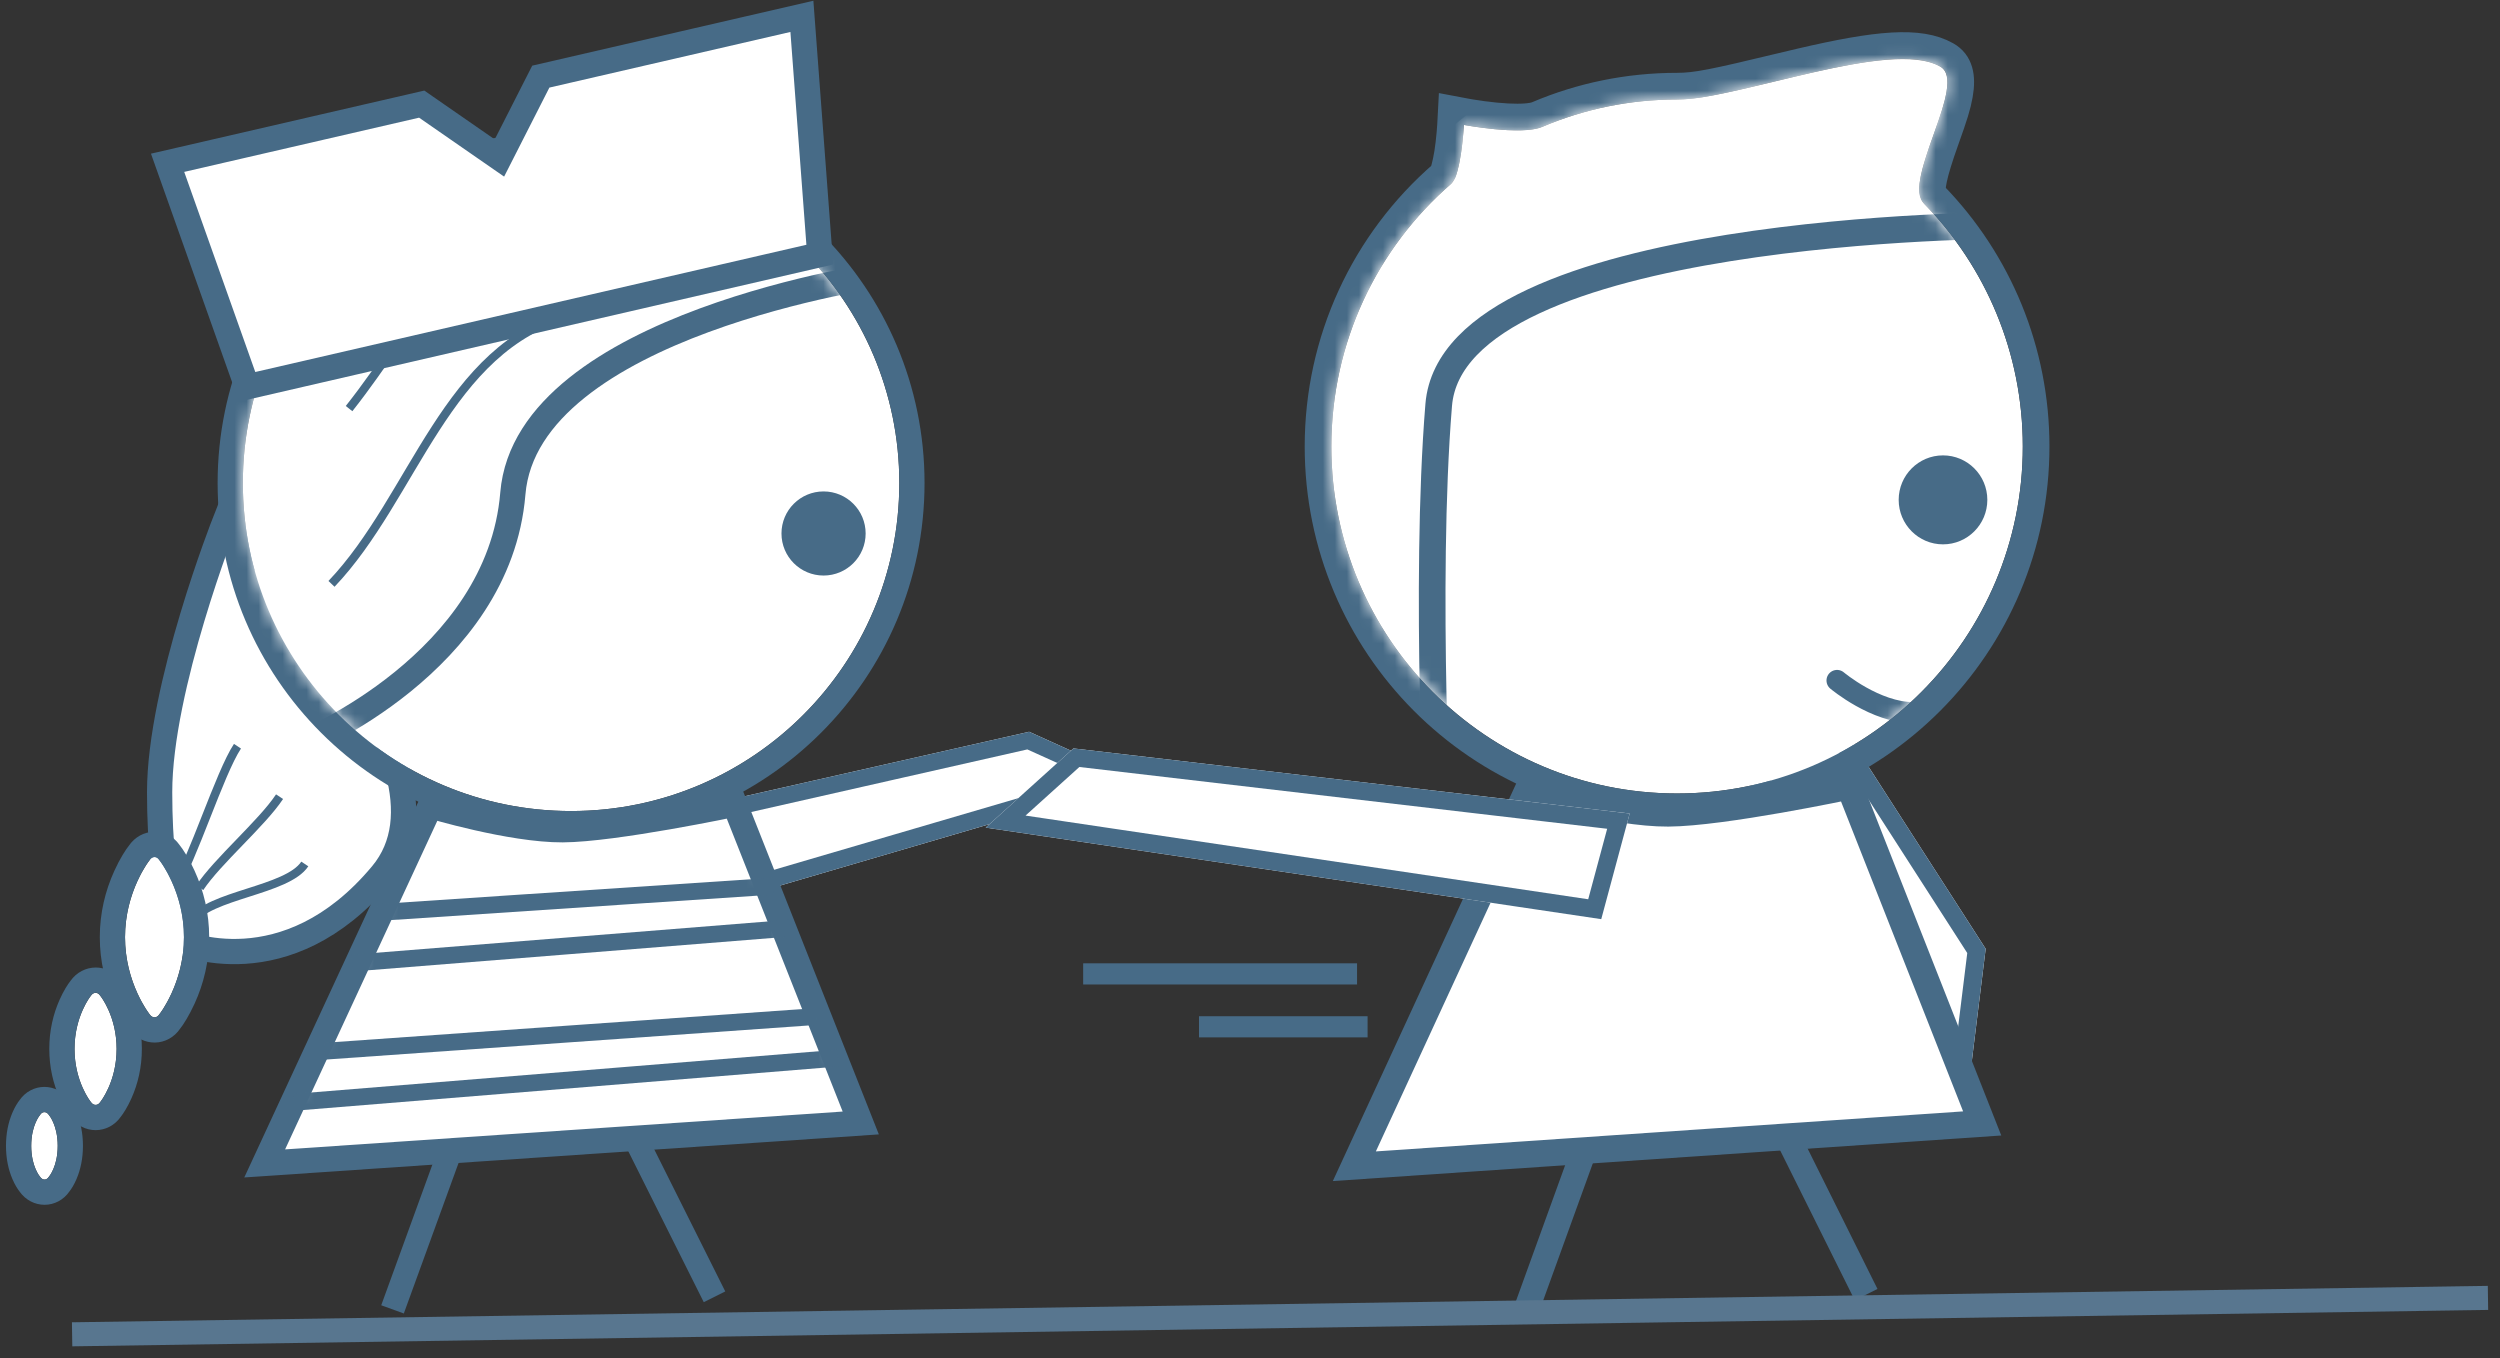 <?xml version="1.0" encoding="UTF-8"?>
<svg width="208px" height="113px" viewBox="0 0 208 113" version="1.1" xmlns="http://www.w3.org/2000/svg" xmlns:xlink="http://www.w3.org/1999/xlink">
    <rect x="0" y="0" width="208" height="113" fill="#333333" stroke="none"/>
    <!-- Generator: Sketch 43.2 (39069) - http://www.bohemiancoding.com/sketch -->
    <title>illustration-1</title>
    <desc>Created with Sketch.</desc>
    <defs>
        <path d="M10.46,71.511 C10.677,71.824 11.038,71.823 11.247,71.511 C11.247,71.511 13.304,68.944 13.304,65.079 C13.304,61.215 11.247,58.648 11.247,58.648 C11.03,58.335 10.669,58.335 10.46,58.648 C10.46,58.648 8.403,61.215 8.403,65.079 C8.403,68.944 10.46,71.511 10.46,71.511 Z" id="path-1"></path>
        <path d="M5.563,78.795 C5.778,79.113 6.139,79.108 6.34,78.795 C6.34,78.795 7.702,77.132 7.702,74.372 C7.702,71.611 6.34,69.948 6.34,69.948 C6.126,69.631 5.764,69.636 5.563,69.948 C5.563,69.948 4.201,71.611 4.201,74.372 C4.201,77.132 5.563,78.795 5.563,78.795 Z" id="path-2"></path>
        <path d="M1.327,85.004 C1.533,85.324 1.881,85.322 2.072,85.004 C2.072,85.004 2.801,84.176 2.801,82.439 C2.801,80.702 2.072,79.875 2.072,79.875 C1.866,79.554 1.518,79.557 1.327,79.875 C1.327,79.875 0.598,80.702 0.598,82.439 C0.598,84.176 1.327,85.004 1.327,85.004 Z" id="path-3"></path>
        <path d="M45.514,54.583 C60.596,54.583 72.822,42.364 72.822,27.291 C72.822,12.219 60.596,0 45.514,0 C30.432,0 18.206,12.219 18.206,27.291 C18.206,42.364 30.432,54.583 45.514,54.583 Z" id="path-4"></path>
        <polygon id="path-6" points="31.264 5.232 65.292 5.368 73.155 11.366 30.953 13.832"></polygon>
        <path d="M14.203,8.651 L0.416,38.411 L50.009,35.045 L39.515,8.52 C39.515,8.52 29.522,10.628 25.212,10.65 C20.903,10.672 14.203,8.651 14.203,8.651 Z" id="path-7"></path>
        <polygon id="path-9" points="21.113 60.845 56.954 61.002 65.236 67.961 20.786 70.822"></polygon>
        <path d="M28.98,61.97 C44.866,61.97 57.744,49.045 57.744,33.101 C57.744,25.243 54.617,18.119 49.543,12.914 C47.624,10.945 53.273,2.84 50.861,1.485 C46.71,-0.849 34.077,4.231 28.98,4.231 C25.002,4.231 21.213,5.042 17.767,6.507 C16.021,7.25 11.245,6.347 11.245,6.347 C11.245,6.347 11.026,10.518 10.192,11.24 C4.083,16.534 0.217,24.364 0.217,33.101 C0.217,49.045 13.095,61.97 28.98,61.97 Z" id="path-10"></path>
        <polygon id="path-12" points="1.912 10.338 53.528 6.239 47.896 14.301 1.585 19.435"></polygon>
    </defs>
    <g id="Page-1" stroke="none" stroke-width="1" fill="none" fill-rule="evenodd">
        <g id="proposition-3-1-square" transform="translate(-91, -2051)">
            <g id="Group-9" transform="translate(93, 1969)">
                <g id="Group-8" transform="translate(0, 65)">
                    <g id="illustration-1">
                        <g id="Group-11" transform="translate(0, 18)">
                            <g id="Group-2" transform="translate(0, 11.896)">
                                <path d="M16.705,30.524 C16.705,30.524 11.277,44.291 11.281,53.023 C11.284,61.755 12.984,65.464 12.984,65.464 C12.984,65.464 21.776,69.421 29.767,59.844 C37.758,50.266 16.705,30.524 16.705,30.524 Z" id="Path-7" stroke="#476B87" stroke-width="2.1" fill="#FFFFFF"></path>
                                <path d="M12.52,60.964 C13.998,58.735 16.279,51.418 17.758,49.189" id="Path-8" stroke="#476B87" stroke-width="0.7"></path>
                                <path d="M13.92,63.763 C15.399,61.534 21.881,61.214 23.36,58.986" id="Path-8-Copy-2" stroke="#476B87" stroke-width="0.7"></path>
                                <path d="M14.62,60.964 C16.099,58.735 19.78,55.616 21.259,53.388" id="Path-8-Copy" stroke="#476B87" stroke-width="0.7"></path>
                                <g id="Oval-3">
                                    <use fill="#FFFFFF" fill-rule="evenodd" xlink:href="#path-1"></use>
                                    <path stroke="#476B87" stroke-width="2.1" d="M9.621,72.143 C10.265,73.026 11.503,73.015 12.119,72.095 C12.374,71.783 12.806,71.109 13.23,70.181 C13.933,68.646 14.354,66.932 14.354,65.079 C14.354,63.227 13.933,61.513 13.23,59.978 C12.806,59.049 12.374,58.376 12.066,57.992 C11.472,57.133 10.211,57.133 9.587,58.064 C9.332,58.376 8.901,59.049 8.476,59.978 C7.774,61.513 7.353,63.227 7.353,65.079 C7.353,66.932 7.774,68.646 8.476,70.181 C8.892,71.091 9.315,71.755 9.621,72.143 L9.621,72.143 Z"></path>
                                </g>
                                <g id="Oval-3-Copy">
                                    <use fill="#FFFFFF" fill-rule="evenodd" xlink:href="#path-2"></use>
                                    <path stroke="#476B87" stroke-width="2.1" d="M4.724,79.427 C5.354,80.302 6.57,80.3 7.186,79.42 C7.408,79.139 7.698,78.678 7.98,78.048 C8.463,76.968 8.752,75.735 8.752,74.372 C8.752,73.008 8.463,71.776 7.98,70.696 C7.684,70.034 7.379,69.559 7.153,69.283 C6.588,68.44 5.344,68.429 4.718,69.324 C4.496,69.605 4.206,70.066 3.924,70.696 C3.441,71.776 3.151,73.008 3.151,74.372 C3.151,75.735 3.441,76.968 3.924,78.048 C4.208,78.683 4.501,79.147 4.724,79.427 Z"></path>
                                </g>
                                <g id="Oval-3-Copy-2">
                                    <use fill="#FFFFFF" fill-rule="evenodd" xlink:href="#path-3"></use>
                                    <path stroke="#476B87" stroke-width="2.1" d="M0.488,85.638 C1.108,86.513 2.318,86.514 2.92,85.626 C3.069,85.439 3.241,85.161 3.401,84.787 C3.684,84.128 3.851,83.344 3.851,82.439 C3.851,81.535 3.684,80.75 3.401,80.091 C3.238,79.71 3.062,79.427 2.911,79.241 C2.291,78.365 1.081,78.364 0.479,79.252 C0.33,79.439 0.158,79.718 -0.002,80.091 C-0.285,80.75 -0.452,81.535 -0.452,82.439 C-0.452,83.344 -0.285,84.128 -0.002,84.787 C0.162,85.169 0.337,85.451 0.488,85.638 L0.488,85.638 Z"></path>
                                </g>
                                <mask id="mask-5" fill="white">
                                    <use xlink:href="#path-4"></use>
                                </mask>
                                <g id="Mask">
                                    <use fill="#FFFFFF" fill-rule="evenodd" xlink:href="#path-4"></use>
                                    <path stroke="#476B87" stroke-width="2.1" d="M45.514,55.633 C61.176,55.633 73.872,42.944 73.872,27.291 C73.872,11.639 61.176,-1.05 45.514,-1.05 C29.852,-1.05 17.156,11.639 17.156,27.291 C17.156,42.944 29.852,55.633 45.514,55.633 Z"></path>
                                </g>
                                <path d="M71.66,9.906 C71.66,9.906 41.832,14.061 40.669,28.167 C39.507,42.272 23.21,48.907 23.21,48.907 C23.21,48.907 -1.655,32.049 23.21,5.055 C48.075,-21.94 71.66,9.906 71.66,9.906 Z" id="Path-4" stroke="#476B87" stroke-width="2.1" fill="#FFFFFF" mask="url(#mask-5)"></path>
                                <ellipse id="Oval-2-Copy" fill="#476B87" mask="url(#mask-5)" cx="66.52" cy="31.49" rx="3.501" ry="3.499"></ellipse>
                                <path d="M45.511,13.245 C35.097,15.977 32.472,28.449 25.58,35.682" id="Path-5" stroke="#476B87" stroke-width="0.7" mask="url(#mask-5)"></path>
                                <path d="M44.575,6.737 C35.188,6.737 32.902,13.695 27.042,21.099" id="Path-6" stroke="#476B87" stroke-width="0.7" mask="url(#mask-5)"></path>
                            </g>
                            <g id="Group" transform="translate(11.904, 0)" stroke-width="2.1" stroke="#476B87" fill="#FFFFFF">
                                <polygon id="Rectangle-2" transform="translate(28.637, 16.026) rotate(-13) translate(-28.637, -16.026) " points="1.556 6.2 23.253 6.2 28.546 12.023 33.424 6.2 55.718 6.2 52.709 25.852 3.813 25.852"></polygon>
                            </g>
                            <g id="body" transform="translate(19.606, 57.386)">
                                <g id="Rectangle-7" transform="translate(52.054, 9.532) rotate(-13) translate(-52.054, -9.532) ">
                                    <use fill="#FFFFFF" fill-rule="evenodd" xlink:href="#path-6"></use>
                                    <path stroke="#476B87" stroke-width="1.4" d="M31.939,5.935 L65.054,6.067 L71.229,10.778 L31.681,13.089 L31.939,5.935 Z"></path>
                                </g>
                                <path d="M15.394,38.614 L11.394,49.614" id="Line" stroke="#476B87" stroke-width="2" stroke-linecap="square"></path>
                                <path d="M31.394,36.614 L37.394,48.614" id="Line-Copy-4" stroke="#476B87" stroke-width="2" stroke-linecap="square"></path>
                                <mask id="mask-8" fill="white">
                                    <use xlink:href="#path-7"></use>
                                </mask>
                                <use id="Mask" stroke="#476B87" stroke-width="2.1" fill="#FFFFFF" xlink:href="#path-7"></use>
                                <path d="M10.503,17.49 L42.013,15.391" id="Line" stroke="#476B87" stroke-width="1.4" stroke-linecap="square" mask="url(#mask-8)"></path>
                                <path d="M8.403,21.689 L43.413,18.89" id="Line-Copy" stroke="#476B87" stroke-width="1.4" stroke-linecap="square" mask="url(#mask-8)"></path>
                                <g id="Group-10" mask="url(#mask-8)" stroke-linecap="square" stroke="#476B87" stroke-width="1.4">
                                    <g transform="translate(25.507, 30.088) rotate(-1) translate(-25.507, -30.088) translate(3.507, 26.588)">
                                        <path d="M2.635,2.099 L42.155,0" id="Line-Copy-3"></path>
                                        <path d="M0,6.298 L43.912,3.499" id="Line-Copy-2"></path>
                                    </g>
                                </g>
                            </g>
                        </g>
                        <g id="Group-11-Copy" transform="translate(79, 0)">
                            <g id="Group-2" transform="translate(29.552, 21.047)">
                                <g id="Rectangle-7" transform="translate(43.011, 65.833) rotate(57) translate(-43.011, -65.833) ">
                                    <use fill="#FFFFFF" fill-rule="evenodd" xlink:href="#path-9"></use>
                                    <path stroke="#476B87" stroke-width="1.478" d="M21.828,61.587 L56.683,61.74 L63.35,67.342 L21.551,70.032 L21.828,61.587 Z"></path>
                                </g>
                                <path d="M21.066,92.14 L16.853,103.776" id="Line" stroke="#476B87" stroke-width="2.112" stroke-linecap="square"></path>
                                <path d="M37.919,90.024 L44.238,102.718" id="Line-Copy-4" stroke="#476B87" stroke-width="2.112" stroke-linecap="square"></path>
                                <mask id="mask-11" fill="white">
                                    <use xlink:href="#path-10"></use>
                                </mask>
                                <g id="Mask">
                                    <use fill="#FFFFFF" fill-rule="evenodd" xlink:href="#path-10"></use>
                                    <path stroke="#476B87" stroke-width="2.218" d="M28.98,63.079 C45.479,63.079 58.853,49.656 58.853,33.101 C58.853,25.159 55.761,17.704 50.337,12.14 C50.045,11.84 50.299,10.515 51.307,7.691 C51.328,7.632 51.328,7.632 51.349,7.573 C52.058,5.586 52.312,4.791 52.479,3.853 C52.752,2.311 52.512,1.14 51.405,0.518 C49.16,-0.744 45.637,-0.408 39.259,1.079 C38.762,1.195 38.249,1.317 37.599,1.473 C31.992,2.824 30.546,3.122 28.98,3.122 C24.927,3.122 20.986,3.933 17.333,5.487 C16.921,5.662 16.033,5.73 14.878,5.67 C14.238,5.637 13.547,5.568 12.843,5.474 C12.483,5.427 12.142,5.375 11.833,5.324 C11.649,5.293 11.518,5.27 11.451,5.257 L10.205,5.022 L10.138,6.289 C10.131,6.433 10.113,6.694 10.083,7.031 C10.034,7.594 9.969,8.156 9.888,8.675 C9.738,9.631 9.516,10.359 9.466,10.402 C2.935,16.062 -0.892,24.271 -0.892,33.101 C-0.892,49.656 12.481,63.079 28.98,63.079 Z"></path>
                                </g>
                                <path d="M56.52,14.71 C56.52,14.71 10.373,14.723 9.148,29.644 C7.924,44.564 9.148,66.938 9.148,66.938 C9.148,66.938 -20.702,38.133 5.488,9.578 C18.529,-4.641 42.88,-11.858 52.352,-7.055 C61.824,-2.251 56.52,14.71 56.52,14.71 Z" id="Path-4" stroke="#476B87" stroke-width="2.218" fill="#FFFFFF" mask="url(#mask-11)"></path>
                                <ellipse id="Oval-2-Copy" fill="#476B87" mask="url(#mask-11)" cx="51.106" cy="37.542" rx="3.688" ry="3.701"></ellipse>
                                <path d="M42.292,52.57 C42.292,52.57 45.478,55.252 48.664,55.252" id="Path-12" stroke="#476B87" stroke-width="1.76" stroke-linecap="round" mask="url(#mask-11)"></path>
                            </g>
                            <g id="body" transform="translate(0.243, 72.434)">
                                <path d="M45.96,10.115 L31.438,41.597 L83.675,38.036 L72.621,9.977 C72.621,9.977 62.096,12.207 57.556,12.23 C53.017,12.254 45.96,10.115 45.96,10.115 Z" id="Mask" stroke="#476B87" stroke-width="2.218" fill="#FFFFFF"></path>
                                <g id="Rectangle-7-Copy" transform="translate(27.556, 12.837) rotate(-167) translate(-27.556, -12.837) ">
                                    <use fill="#FFFFFF" fill-rule="evenodd" xlink:href="#path-12"></use>
                                    <path stroke="#476B87" stroke-width="1.478" d="M2.627,11.023 L52.025,7.1 L47.482,13.604 L2.354,18.606 L2.627,11.023 Z"></path>
                                </g>
                            </g>
                            <path d="M31.027,98.028 L10,98.028" id="Line" stroke="#476B87" stroke-width="1.76" stroke-linecap="square"></path>
                            <path d="M31.903,102.43 L19.637,102.43" id="Line-Copy-5" stroke="#476B87" stroke-width="1.76" stroke-linecap="square"></path>
                        </g>
                        <path d="M5,128 L204,125" id="Line" stroke="#58768F" stroke-width="2" stroke-linecap="square"></path>
                    </g>
                </g>
            </g>
        </g>
    </g>
</svg>
